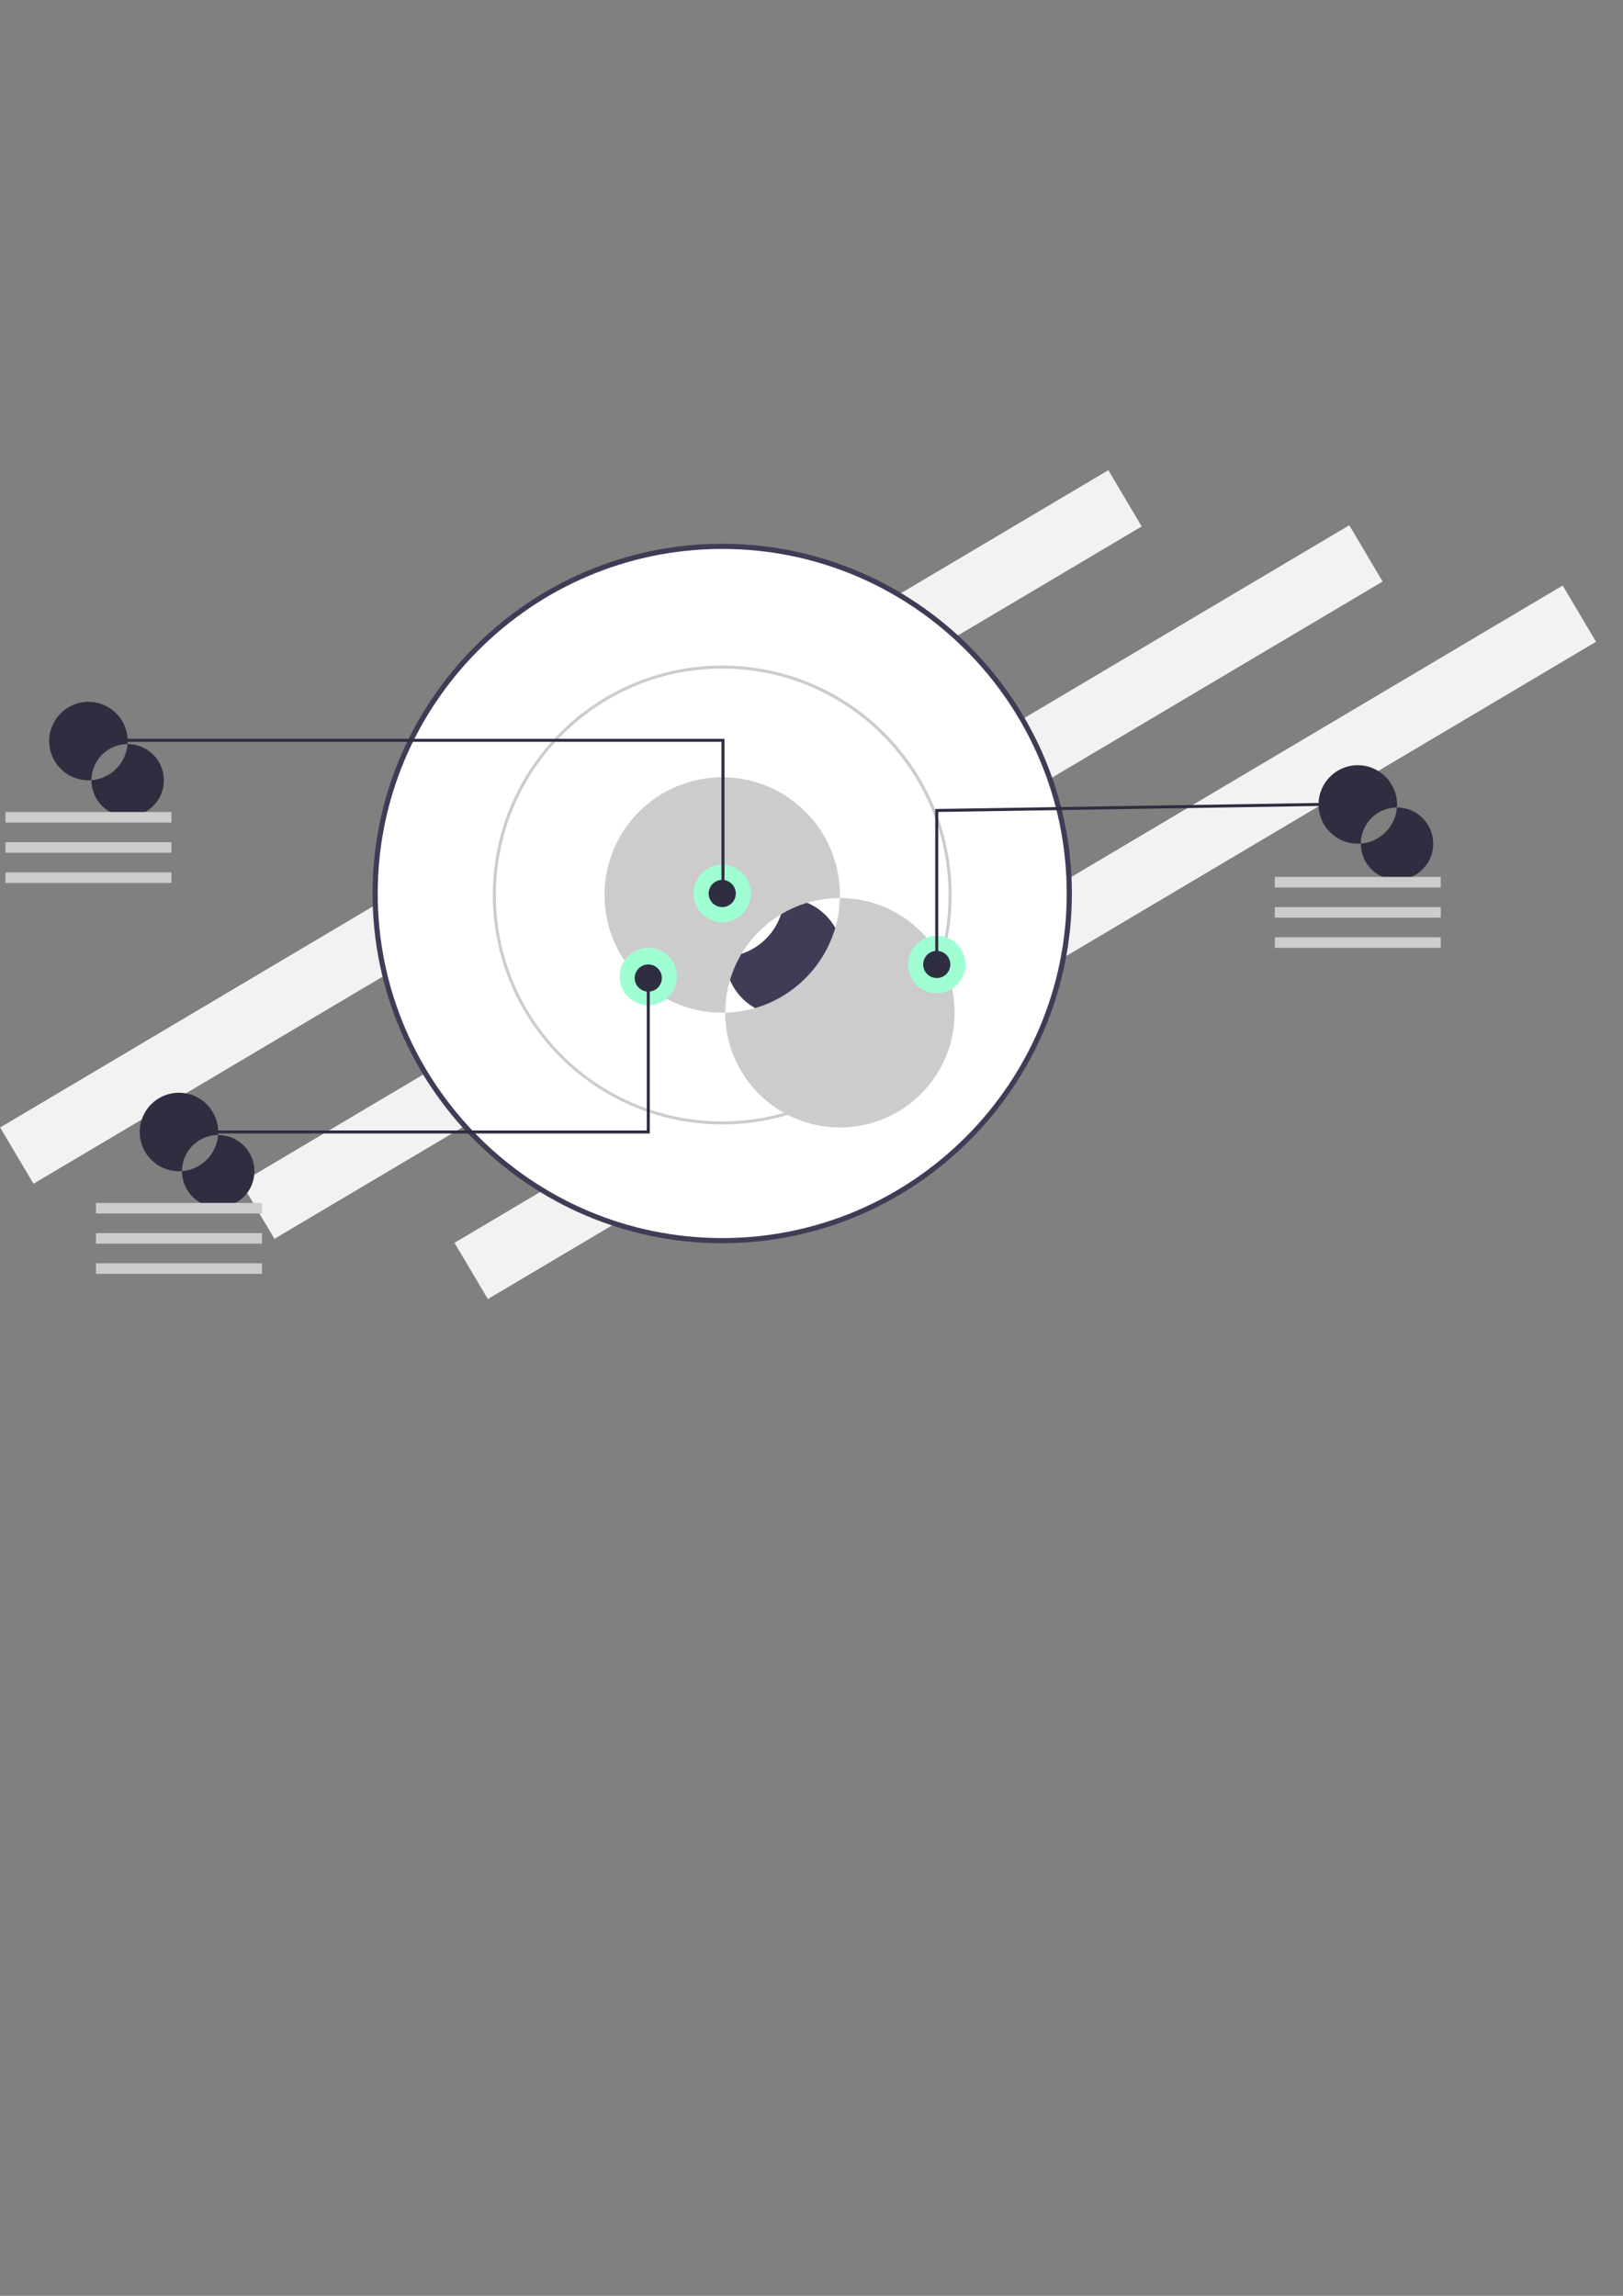 <?xml version="1.0" encoding="UTF-8"?>
<!DOCTYPE svg PUBLIC "-//W3C//DTD SVG 1.1//EN" "http://www.w3.org/Graphics/SVG/1.1/DTD/svg11.dtd">
<!-- Creator: CorelDRAW 2018 (64 Bit) -->
<svg xmlns="http://www.w3.org/2000/svg" xml:space="preserve" width="210mm" height="297mm" version="1.1" style="shape-rendering:geometricPrecision; text-rendering:geometricPrecision; image-rendering:optimizeQuality; fill-rule:evenodd; clip-rule:evenodd"
viewBox="0 0 21000 29700"
 xmlns:xlink="http://www.w3.org/1999/xlink"
 data-name="Layer 1">
 <rect x="0" y="0" width="21000" height="29700" fill="#808080" stroke="none"/>
 <defs>
  <style type="text/css">
   <![CDATA[
    .fil5 {fill:#2F2E41}
    .fil2 {fill:#3F3D56}
    .fil4 {fill:#9FFFD3}
    .fil3 {fill:#CCCCCC}
    .fil0 {fill:#F2F2F2}
    .fil1 {fill:white}
   ]]>
  </style>
 </defs>
 <g id="Camada_x0020_1">
  <rect class="fil0" transform="matrix(0.86 -0.51 0.51 0.86 1.829 14585.8)" width="16673.13" height="846.21"/>
  <rect class="fil0" transform="matrix(0.86 -0.51 0.51 0.86 3119.45 15298.4)" width="16673.13" height="846.21"/>
  <rect class="fil0" transform="matrix(0.86 -0.51 0.51 0.86 5880.78 16077.8)" width="16673.13" height="846.21"/>
  <circle class="fil1" cx="9344.8" cy="11558.9" r="4490.92"/>
  <path class="fil2" d="M4820.47 11558.9c0,-2494.72 2029.6,-4524.33 4524.33,-4524.33 2494.73,0 4524.33,2029.61 4524.33,4524.33 0,2494.72 -2029.6,4524.32 -4524.33,4524.32 -2494.73,0 -4524.33,-2029.6 -4524.33,-4524.32zm66.81 0c0,2457.88 1999.63,4457.52 4457.52,4457.52 2457.89,0 4457.52,-1999.64 4457.52,-4457.52 0,-2457.88 -1999.63,-4457.52 -4457.52,-4457.52 -2457.89,0 -4457.52,1999.64 -4457.52,4457.52z"/>
  <path class="fil2" d="M8544.24 11578.42l0 0c0.01,0.01 0.01,0.01 0.01,0.01 0,-442.06 358.5,-800.56 800.56,-800.56 442.06,0 800.56,358.5 800.56,800.56 0,442.05 -358.5,800.55 -800.56,800.55 0,0 0,0 0,0 -442.06,0 -800.56,-358.5 -800.56,-800.55l-0.01 -0.01zm1601.12 39.05c-420.29,0.38 -761.13,341.21 -761.5,761.52l0 0c-0.01,420.48 341,761.49 761.5,761.49 420.49,0 761.5,-341.01 761.5,-761.51 0,-420.5 -341.01,-761.5 -761.5,-761.5z"/>
  <path class="fil3" d="M7821.79 11578.42l0 0c0.01,-840.98 682.03,-1523 1523.02,-1523 840.99,0 1523,682.02 1523,1523.01 0,840.98 -682.01,1523 -1523,1523 0,0 0,0 0,0 -841,0 -1523.02,-682.02 -1523.02,-1523 0,0 0,0 0,0l0 -0.01zm3046.02 39.05c-819.43,0.01 -1483.96,664.53 -1483.96,1483.96 0,819.43 664.53,1483.96 1483.95,1483.96 819.43,0 1483.96,-664.53 1483.96,-1483.96 -0.73,-819.04 -664.91,-1483.22 -1484,-1483.95l0.05 -0.01z"/>
  <path class="fil3" d="M6376.88 11578.42c0,-1638.85 1329.06,-2967.91 2967.92,-2967.91 1638.85,0 2967.91,1329.06 2967.91,2967.92 0,1638.85 -1329.06,2967.91 -2967.91,2967.91 -1638.08,-1.46 -2966.46,-1329.84 -2967.91,-2968.01l-0.01 0.09zm2967.92 -2928.86c-1617.28,0.01 -2928.85,1311.58 -2928.85,2928.87 0,1617.28 1311.57,2928.85 2928.86,2928.85 1617.28,0 2928.85,-1311.57 2928.85,-2928.85 -1.42,-1616.53 -1312.33,-2927.44 -2928.95,-2928.87l0.09 0z"/>
  <circle class="fil4" cx="9344.8" cy="11558.9" r="370.99"/>
  <circle class="fil4" cx="8388.04" cy="12632.81" r="370.99"/>
  <circle class="fil4" cx="12120.68" cy="12476.61" r="370.99"/>
  <circle class="fil5" cx="9344.8" cy="11558.9" r="175.73"/>
  <circle class="fil5" cx="12120.68" cy="12476.61" r="175.73"/>
  <circle class="fil5" cx="8388.04" cy="12652.34" r="175.73"/>
  <circle class="fil4" cx="1143.98" cy="9586.79" r="175.73"/>
  <polygon class="fil5" points="9335.03,9596.57 1622.34,9596.57 1622.34,9557.52 9374.11,9557.52 9374.11,11568.64 9335.03,11568.64 "/>
  <path class="fil5" d="M636.31 9586.79c0.01,0.01 0.01,0.01 0.01,0.01 0,-280.33 227.34,-507.67 507.67,-507.67 280.33,0 507.67,227.34 507.67,507.67 0,280.33 -227.34,507.67 -507.67,507.67 0,0 0,0 0,0 -280.33,0 -507.67,-227.34 -507.67,-507.67 0,0 0,0 0,0l-0.01 -0.01zm1015.34 39.06c0.01,0 0.01,0 0.01,0 -258.77,0 -468.62,209.85 -468.62,468.62 0,258.77 209.85,468.62 468.62,468.62 258.77,0 468.62,-209.85 468.62,-468.62 0,0 0,0 0,0 -0.22,-258.64 -209.97,-468.39 -468.63,-468.62z"/>
  <circle class="fil4" cx="2315.53" cy="14643.97" r="175.73"/>
  <path class="fil5" d="M1807.86 14643.97l0 0c0.01,-280.34 227.35,-507.68 507.68,-507.68 280.33,0 507.67,227.34 507.67,507.67 0,280.32 -227.34,507.66 -507.67,507.66 -280.33,0 -507.67,-227.34 -507.67,-507.66l-0.01 0.01zm1015.33 39.05c0.02,-0.01 0.02,-0.01 0.02,-0.01 -258.77,0 -468.62,209.84 -468.62,468.61 0,258.77 209.85,468.62 468.62,468.62 258.77,0 468.62,-209.85 468.62,-468.62 -0.23,-258.64 -209.98,-468.38 -468.64,-468.61l0 0.01z"/>
  <circle class="fil4" cx="17568.36" cy="10406.88" r="175.73"/>
  <path class="fil5" d="M17060.69 10406.88c0,-280.33 227.34,-507.67 507.67,-507.67 280.33,0 507.67,227.34 507.67,507.67 0,280.33 -227.34,507.67 -507.67,507.67 0,0 0,0 0,0 -280.33,0 -507.67,-227.34 -507.67,-507.67 0,0 0,0 0,0zm1015.34 39.05c-258.64,0.24 -468.39,209.98 -468.62,468.64l0 0c0,258.75 209.85,468.6 468.62,468.6 258.77,0 468.62,-209.85 468.62,-468.62 0,-258.77 -209.85,-468.62 -468.62,-468.62 0,0 0,0 0,0z"/>
  <polygon class="fil5" points="12101.14,10465.75 17079.91,10387.36 17080.52,10426.38 12140.19,10504.2 12140.19,12476.61 12101.14,12476.61 "/>
  <polygon class="fil5" points="2803.68,14624.45 8368.51,14624.45 8368.51,12652.35 8407.56,12652.35 8407.56,14663.47 2803.68,14663.47 "/>
  <rect class="fil3" x="70.07" y="10504.5" width="2147.83" height="136.68"/>
  <rect class="fil3" x="70.07" y="10895.02" width="2147.83" height="136.68"/>
  <rect class="fil3" x="70.07" y="11285.54" width="2147.83" height="136.68"/>
  <rect class="fil3" x="1241.6" y="15561.68" width="2147.83" height="136.68"/>
  <rect class="fil3" x="1241.6" y="15952.19" width="2147.83" height="136.68"/>
  <rect class="fil3" x="1241.6" y="16342.71" width="2147.83" height="136.68"/>
  <rect class="fil3" x="16494.44" y="11344.11" width="2147.83" height="136.68"/>
  <rect class="fil3" x="16494.44" y="11734.63" width="2147.83" height="136.68"/>
  <rect class="fil3" x="16494.44" y="12125.14" width="2147.83" height="136.68"/>
 </g>
</svg>
